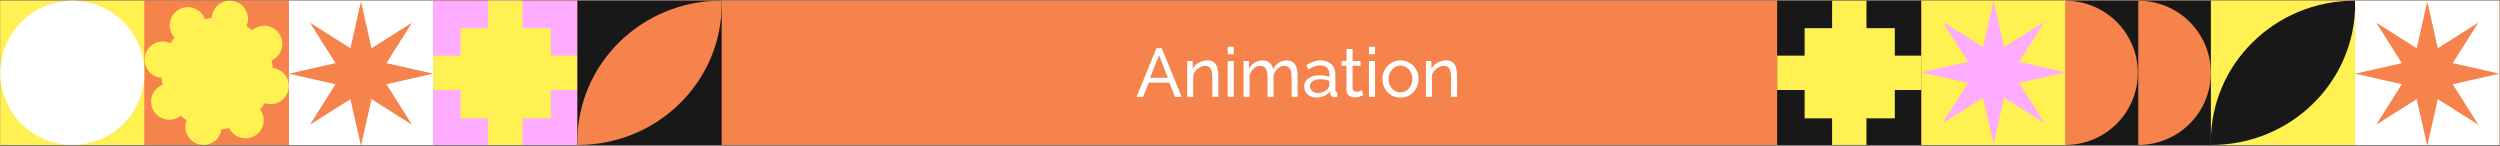 <svg width="2911" height="170" viewBox="0 0 2911 170" fill="none" xmlns="http://www.w3.org/2000/svg">
<rect x="0" y="0" width="2911" height="170" fill="#808080" stroke="none"/>
<rect x="0.466" y="0.784" width="2910" height="168" fill="#F6824C"/>
<rect x="504.31" y="0.795" width="168" height="168" fill="#FDACFF"/>
<rect x="568.31" y="0.795" width="40" height="168" fill="#FEF151"/>
<rect x="504.31" y="104.795" width="40" height="168" transform="rotate(-90 504.31 104.795)" fill="#FEF151"/>
<rect x="536.31" y="32.795" width="105" height="105" fill="#FEF151"/>
<path d="M2069.31 0.795H2237.31V168.795H2069.31V0.795Z" fill="#191818"/>
<rect x="2133.31" y="0.795" width="40" height="168" fill="#FEF151"/>
<rect x="2069.31" y="104.795" width="40" height="168" transform="rotate(-90 2069.31 104.795)" fill="#FEF151"/>
<rect x="2101.31" y="32.795" width="105" height="105" fill="#FEF151"/>
<rect x="672.31" y="0.795" width="168" height="168" fill="#191818"/>
<path fill-rule="evenodd" clip-rule="evenodd" d="M672.815 168.795C765.32 168.795 840.309 95.37 840.309 4.795C840.309 3.458 840.293 2.125 840.26 0.796C840.108 0.796 839.956 0.795 839.804 0.795C747.299 0.795 672.31 74.221 672.31 164.796C672.31 166.133 672.326 167.466 672.358 168.795C672.511 168.795 672.663 168.795 672.815 168.795Z" fill="#F6824C"/>
<rect x="2574.31" y="0.795" width="168" height="168" fill="#FEF151"/>
<path fill-rule="evenodd" clip-rule="evenodd" d="M2574.82 168.795C2667.32 168.795 2742.31 95.37 2742.31 4.795C2742.31 3.458 2742.29 2.125 2742.26 0.796C2742.11 0.796 2741.96 0.795 2741.8 0.795C2649.3 0.795 2574.31 74.221 2574.31 164.796C2574.31 166.133 2574.33 167.466 2574.36 168.795C2574.51 168.795 2574.66 168.795 2574.82 168.795Z" fill="#191818"/>
<rect x="336.31" y="0.795" width="168" height="168" fill="white"/>
<path d="M420.31 1.795L432.588 56.153L479.707 26.398L449.952 73.517L504.31 85.795L449.952 98.074L479.707 145.192L432.588 115.438L420.31 169.795L408.031 115.438L360.913 145.192L390.667 98.074L336.31 85.795L390.667 73.517L360.913 26.398L408.031 56.153L420.31 1.795Z" fill="#F6824C"/>
<rect x="2742.31" y="0.795" width="168" height="168" fill="white"/>
<path d="M2826.31 1.795L2838.59 56.153L2885.71 26.398L2855.95 73.517L2910.31 85.795L2855.95 98.074L2885.71 145.192L2838.59 115.438L2826.31 169.795L2814.03 115.438L2766.91 145.192L2796.67 98.074L2742.31 85.795L2796.67 73.517L2766.91 26.398L2814.03 56.153L2826.31 1.795Z" fill="#F6824C"/>
<rect x="2237.31" y="0.795" width="168" height="168" fill="#FEF151"/>
<path d="M2321.31 0.795L2333.59 54.831L2380.71 25.253L2350.95 72.093L2405.31 84.298L2350.95 96.504L2380.71 143.344L2333.59 113.766L2321.31 167.801L2309.03 113.766L2261.91 143.344L2291.67 96.504L2237.31 84.298L2291.67 72.093L2261.91 25.253L2309.03 54.831L2321.31 0.795Z" fill="#FDACFF"/>
<rect x="0.31" y="0.795" width="168" height="168" fill="#FEF151"/>
<circle cx="84.31" cy="84.795" r="84" fill="white"/>
<rect x="2406.31" y="0.795" width="168" height="168" fill="#191818"/>
<path d="M2489.81 0.795C2512.22 0.795 2533.71 9.645 2549.56 25.398C2565.41 41.151 2574.31 62.517 2574.31 84.795C2574.31 107.073 2565.41 128.439 2549.56 144.192C2533.71 159.945 2512.22 168.795 2489.81 168.795L2489.81 84.795L2489.81 0.795Z" fill="#F6824C"/>
<path d="M2404.81 0.795C2427.22 0.795 2448.71 9.645 2464.56 25.398C2480.41 41.151 2489.31 62.517 2489.31 84.795C2489.31 107.073 2480.41 128.439 2464.56 144.192C2448.71 159.945 2427.22 168.795 2404.81 168.795L2404.81 84.795L2404.81 0.795Z" fill="#F6824C"/>
<rect x="168.31" y="0.795" width="168" height="168" fill="#F6824C"/>
<path d="M238.666 22.273C238.193 20.964 237.583 19.683 236.833 18.448C230.761 8.459 217.742 5.283 207.753 11.355C197.763 17.426 194.588 30.446 200.659 40.435C201.41 41.67 202.267 42.801 203.212 43.824C201.475 45.886 199.879 48.043 198.427 50.28C197.188 49.703 195.874 49.239 194.496 48.903C183.139 46.133 171.687 53.094 168.917 64.45C166.147 75.806 173.108 87.258 184.464 90.028C185.682 90.325 186.901 90.511 188.11 90.59C188.311 93.28 188.68 95.968 189.221 98.639C188.149 99.069 187.098 99.592 186.078 100.212C176.089 106.283 172.913 119.303 178.985 129.292C185.057 139.281 198.077 142.457 208.066 136.385C208.86 135.903 209.611 135.376 210.317 134.811C212.512 136.717 214.82 138.461 217.22 140.038C216.903 140.867 216.635 141.724 216.419 142.61C213.649 153.966 220.609 165.418 231.966 168.187C243.323 170.958 254.775 163.997 257.544 152.641C257.716 151.94 257.849 151.239 257.947 150.54C260.938 150.312 263.926 149.874 266.89 149.224C267.178 149.813 267.495 150.395 267.842 150.966C273.914 160.955 286.934 164.131 296.923 158.059C306.912 151.988 310.088 138.968 304.016 128.979C303.669 128.408 303.299 127.859 302.908 127.333C304.826 125.031 306.569 122.612 308.134 120.098C308.78 120.325 309.444 120.521 310.123 120.687C321.48 123.457 332.932 116.496 335.702 105.14C338.472 93.783 331.511 82.332 320.155 79.562C319.315 79.357 318.474 79.205 317.636 79.104C317.343 76.216 316.854 73.333 316.165 70.476C316.992 70.109 317.805 69.685 318.599 69.202C328.588 63.13 331.764 50.111 325.692 40.122C319.621 30.133 306.601 26.957 296.612 33.029C295.593 33.648 294.644 34.34 293.769 35.094C291.627 33.367 289.389 31.788 287.071 30.361C287.534 29.286 287.913 28.157 288.2 26.981C290.97 15.625 284.009 4.173 272.653 1.403C261.297 -1.367 249.845 5.594 247.075 16.95C246.744 18.307 246.552 19.665 246.489 21.009C243.872 21.269 241.259 21.689 238.666 22.273Z" fill="#FEF151"/>
<path d="M1346.63 56.011H1352.71L1375.91 112.811H1368.23L1361.51 96.171H1337.67L1331.03 112.811H1323.35L1346.63 56.011ZM1359.91 90.571L1349.67 64.331L1339.11 90.571H1359.91ZM1418.61 112.811H1411.57V89.451C1411.57 85.024 1410.88 81.798 1409.49 79.771C1408.16 77.691 1406.11 76.651 1403.33 76.651C1401.41 76.651 1399.49 77.131 1397.57 78.091C1395.71 79.051 1394.03 80.358 1392.53 82.011C1391.09 83.611 1390.05 85.478 1389.41 87.611V112.811H1382.37V71.051H1388.77V80.011C1390.43 77.078 1392.8 74.731 1395.89 72.971C1399.04 71.211 1402.45 70.331 1406.13 70.331C1409.39 70.331 1411.89 71.104 1413.65 72.651C1415.47 74.144 1416.75 76.224 1417.49 78.891C1418.24 81.504 1418.61 84.491 1418.61 87.851V112.811ZM1429.56 63.211V54.411H1436.6V63.211H1429.56ZM1429.56 112.811V71.051H1436.6V112.811H1429.56ZM1510.96 112.811H1503.92V89.451C1503.92 85.078 1503.2 81.851 1501.76 79.771C1500.37 77.691 1498.29 76.651 1495.52 76.651C1492.69 76.651 1490.13 77.691 1487.84 79.771C1485.54 81.798 1483.92 84.438 1482.96 87.691V112.811H1475.92V89.451C1475.92 85.024 1475.22 81.798 1473.84 79.771C1472.45 77.691 1470.37 76.651 1467.6 76.651C1464.82 76.651 1462.26 77.664 1459.92 79.691C1457.62 81.664 1456 84.304 1455.04 87.611V112.811H1448V71.051H1454.4V80.011C1456.1 76.918 1458.32 74.544 1461.04 72.891C1463.76 71.184 1466.82 70.331 1470.24 70.331C1473.7 70.331 1476.48 71.291 1478.56 73.211C1480.64 75.078 1481.92 77.504 1482.4 80.491C1486.13 73.718 1491.44 70.331 1498.32 70.331C1501.52 70.331 1504.02 71.104 1505.84 72.651C1507.7 74.144 1509.01 76.224 1509.76 78.891C1510.56 81.504 1510.96 84.491 1510.96 87.851V112.811ZM1518.62 100.731C1518.62 98.064 1519.37 95.771 1520.86 93.851C1522.41 91.878 1524.52 90.358 1527.18 89.291C1529.85 88.224 1532.94 87.691 1536.46 87.691C1538.33 87.691 1540.3 87.851 1542.38 88.171C1544.46 88.438 1546.3 88.864 1547.9 89.451V86.411C1547.9 83.211 1546.94 80.704 1545.02 78.891C1543.1 77.024 1540.38 76.091 1536.86 76.091C1534.57 76.091 1532.36 76.518 1530.22 77.371C1528.14 78.171 1525.93 79.344 1523.58 80.891L1521.02 75.931C1523.74 74.064 1526.46 72.678 1529.18 71.771C1531.9 70.811 1534.73 70.331 1537.66 70.331C1543 70.331 1547.21 71.824 1550.3 74.811C1553.4 77.744 1554.94 81.851 1554.94 87.131V104.811C1554.94 106.464 1555.69 107.318 1557.18 107.371V112.811C1556.49 112.918 1555.88 112.998 1555.34 113.051C1554.86 113.104 1554.46 113.131 1554.14 113.131C1552.49 113.131 1551.24 112.678 1550.38 111.771C1549.58 110.864 1549.13 109.904 1549.02 108.891L1548.86 106.251C1547.05 108.598 1544.68 110.411 1541.74 111.691C1538.81 112.971 1535.9 113.611 1533.02 113.611C1530.25 113.611 1527.77 113.051 1525.58 111.931C1523.4 110.758 1521.69 109.211 1520.46 107.291C1519.24 105.318 1518.62 103.131 1518.62 100.731ZM1545.82 103.691C1546.46 102.944 1546.97 102.198 1547.34 101.451C1547.72 100.651 1547.9 99.984 1547.9 99.451V94.251C1544.49 92.918 1540.97 92.251 1537.34 92.251C1533.77 92.251 1530.86 92.971 1528.62 94.411C1526.44 95.798 1525.34 97.718 1525.34 100.171C1525.34 101.504 1525.69 102.811 1526.38 104.091C1527.13 105.318 1528.2 106.331 1529.58 107.131C1531.02 107.931 1532.78 108.331 1534.86 108.331C1537.05 108.331 1539.13 107.904 1541.1 107.051C1543.08 106.144 1544.65 105.024 1545.82 103.691ZM1587.49 110.731C1586.63 111.104 1585.27 111.638 1583.41 112.331C1581.59 113.024 1579.57 113.371 1577.33 113.371C1574.77 113.371 1572.55 112.678 1570.69 111.291C1568.82 109.851 1567.89 107.638 1567.89 104.651V76.571H1562.21V71.051H1567.89V57.131H1574.93V71.051H1584.29V76.571H1574.93V102.491C1575.03 103.984 1575.54 105.104 1576.45 105.851C1577.35 106.544 1578.42 106.891 1579.65 106.891C1581.03 106.891 1582.31 106.651 1583.49 106.171C1584.66 105.691 1585.43 105.344 1585.81 105.131L1587.49 110.731ZM1594.01 63.211V54.411H1601.05V63.211H1594.01ZM1594.01 112.811V71.051H1601.05V112.811H1594.01ZM1630.69 113.611C1626.53 113.611 1622.85 112.624 1619.65 110.651C1616.5 108.624 1614.05 105.984 1612.29 102.731C1610.53 99.424 1609.65 95.851 1609.65 92.011C1609.65 88.118 1610.53 84.544 1612.29 81.291C1614.1 77.984 1616.58 75.344 1619.73 73.371C1622.93 71.344 1626.58 70.331 1630.69 70.331C1634.85 70.331 1638.5 71.344 1641.65 73.371C1644.85 75.344 1647.33 77.984 1649.09 81.291C1650.9 84.544 1651.81 88.118 1651.81 92.011C1651.81 95.851 1650.9 99.424 1649.09 102.731C1647.33 105.984 1644.88 108.624 1641.73 110.651C1638.58 112.624 1634.9 113.611 1630.69 113.611ZM1616.85 92.091C1616.85 94.971 1617.46 97.584 1618.69 99.931C1619.97 102.278 1621.65 104.144 1623.73 105.531C1625.81 106.864 1628.13 107.531 1630.69 107.531C1633.25 107.531 1635.57 106.838 1637.65 105.451C1639.78 104.064 1641.46 102.198 1642.69 99.851C1643.97 97.451 1644.61 94.811 1644.61 91.931C1644.61 89.051 1643.97 86.438 1642.69 84.091C1641.46 81.744 1639.78 79.878 1637.65 78.491C1635.57 77.104 1633.25 76.411 1630.69 76.411C1628.13 76.411 1625.81 77.131 1623.73 78.571C1621.65 79.958 1619.97 81.824 1618.69 84.171C1617.46 86.518 1616.85 89.158 1616.85 92.091ZM1696.58 112.811H1689.54V89.451C1689.54 85.024 1688.85 81.798 1687.46 79.771C1686.13 77.691 1684.07 76.651 1681.3 76.651C1679.38 76.651 1677.46 77.131 1675.54 78.091C1673.67 79.051 1671.99 80.358 1670.5 82.011C1669.06 83.611 1668.02 85.478 1667.38 87.611V112.811H1660.34V71.051H1666.74V80.011C1668.39 77.078 1670.77 74.731 1673.86 72.971C1677.01 71.211 1680.42 70.331 1684.1 70.331C1687.35 70.331 1689.86 71.104 1691.62 72.651C1693.43 74.144 1694.71 76.224 1695.46 78.891C1696.21 81.504 1696.58 84.491 1696.58 87.851V112.811Z" fill="white"/>
</svg>

